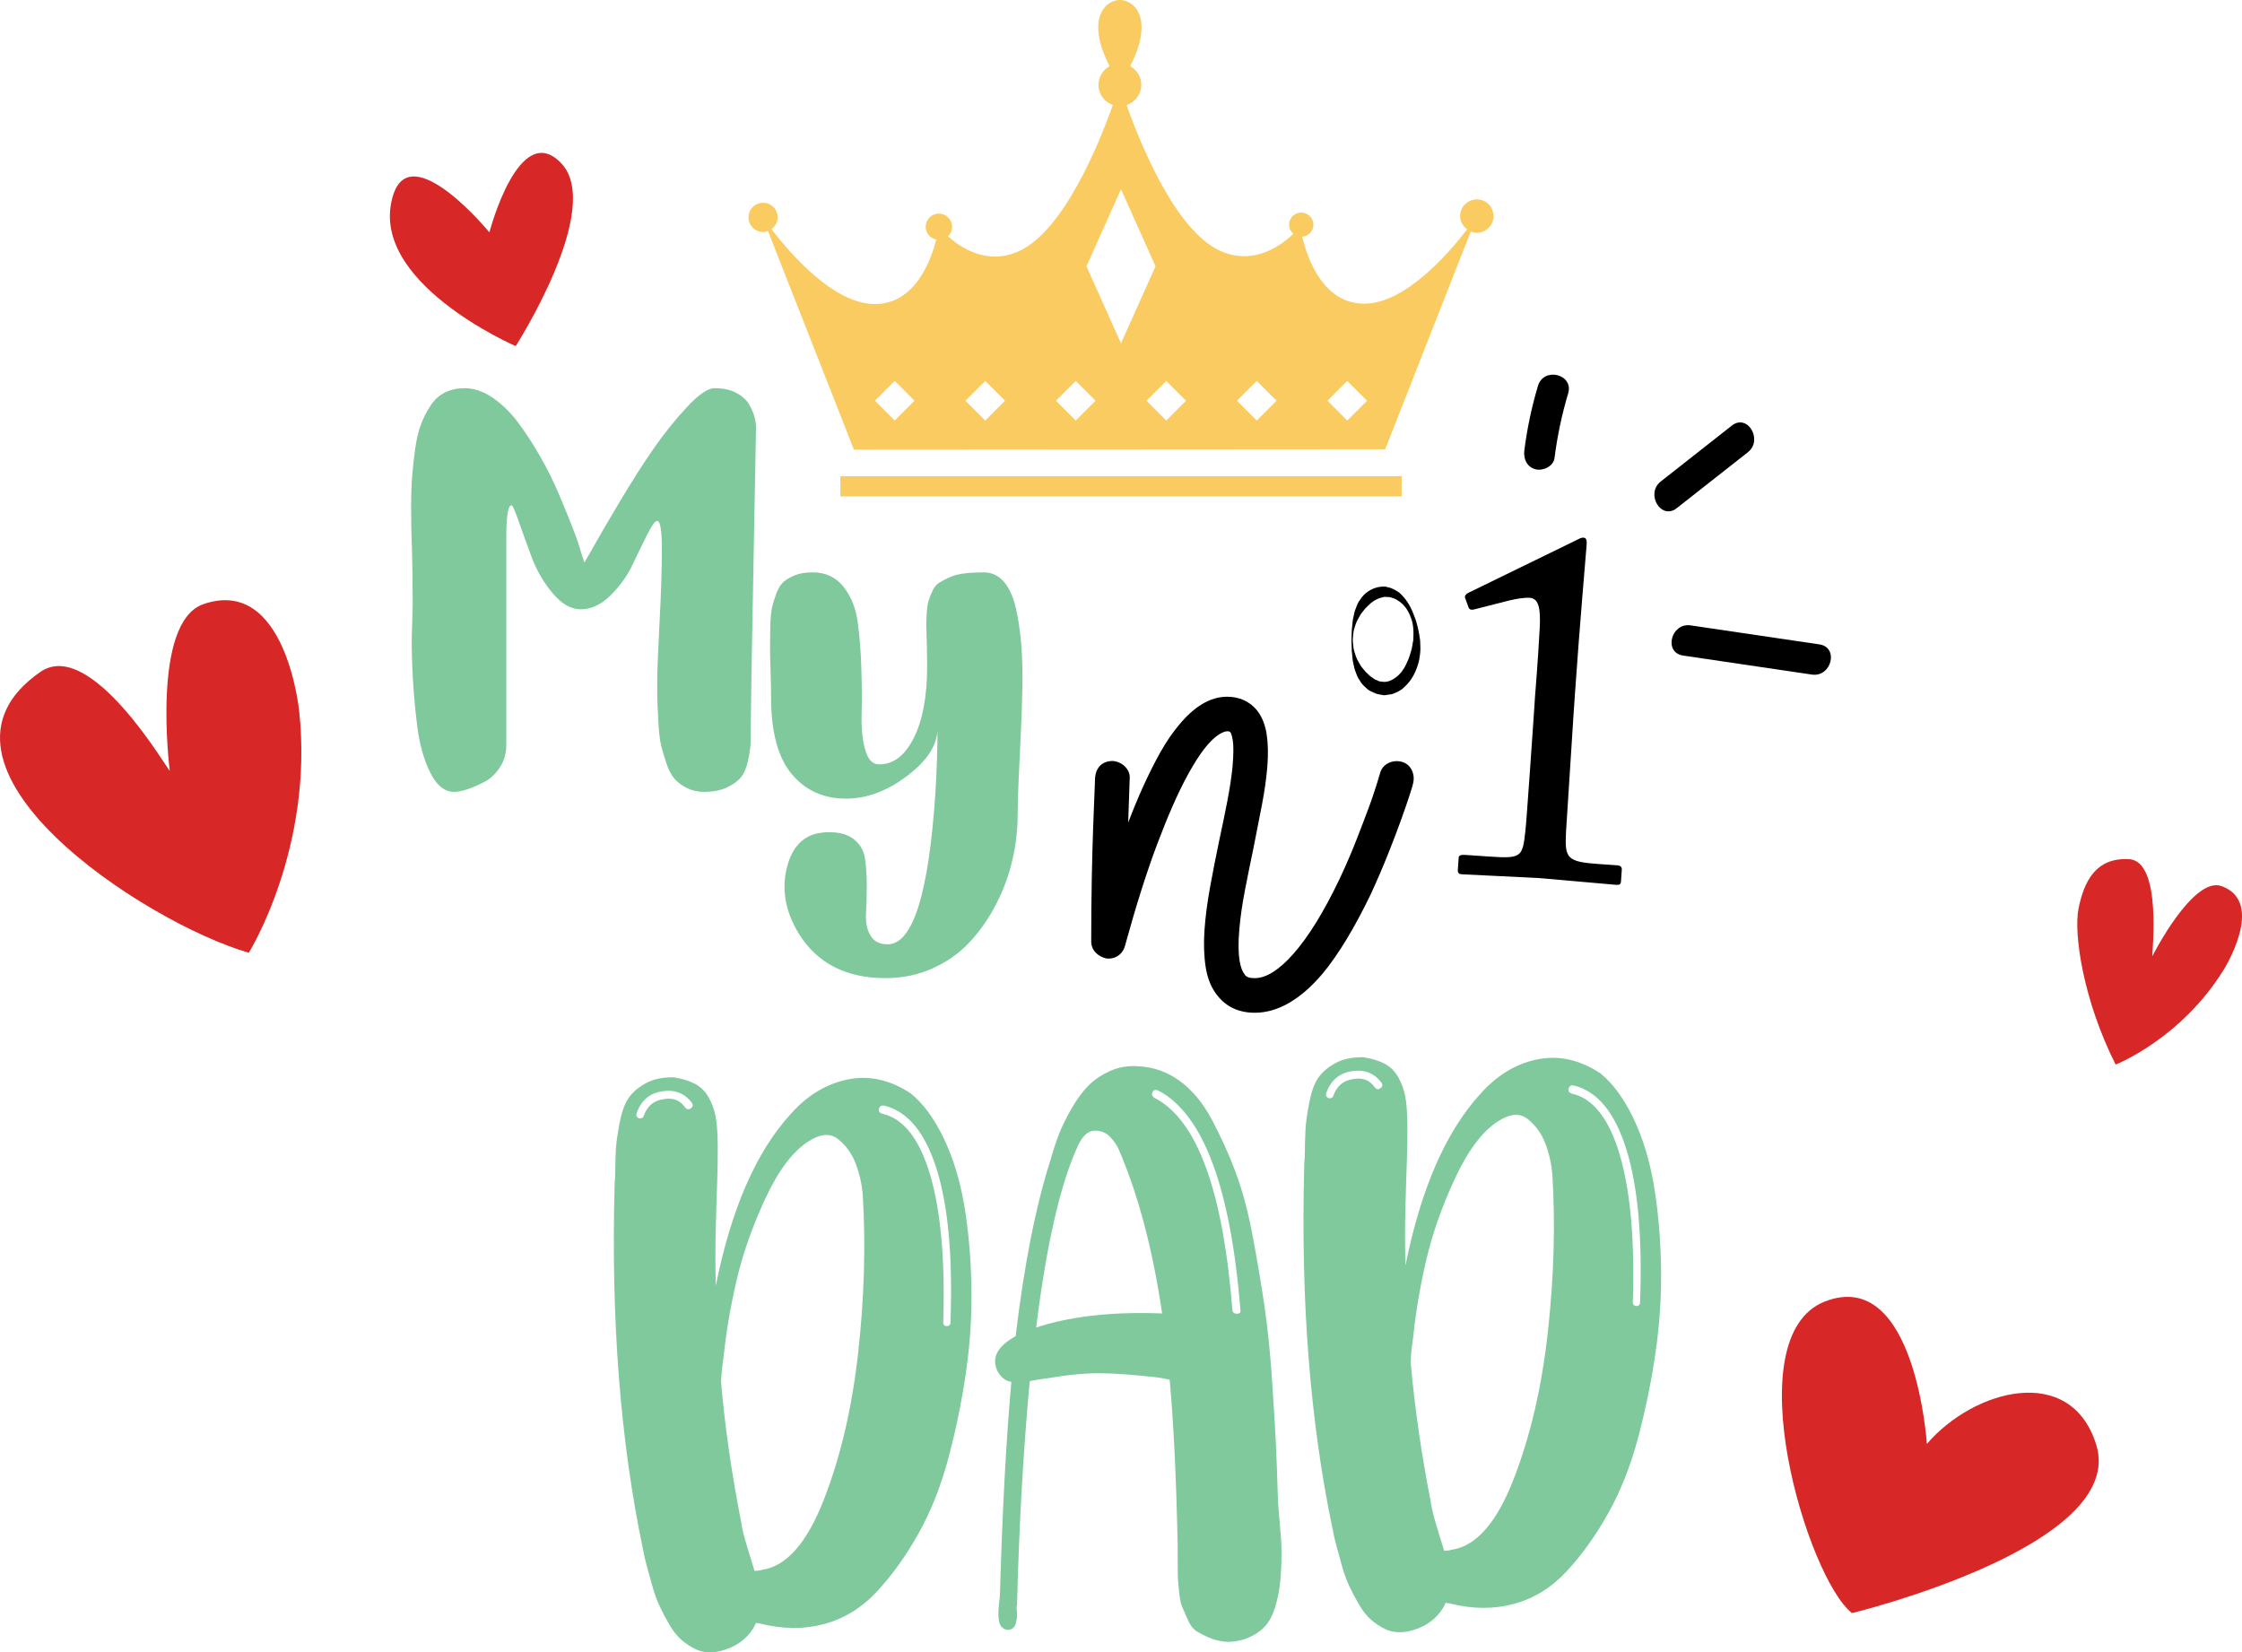 <?xml version="1.0" encoding="utf-8"?>
<!-- Generator: Adobe Illustrator 17.0.0, SVG Export Plug-In . SVG Version: 6.00 Build 0)  -->
<!DOCTYPE svg PUBLIC "-//W3C//DTD SVG 1.1//EN" "http://www.w3.org/Graphics/SVG/1.1/DTD/svg11.dtd">
<svg version="1.1" id="Layer_1" xmlns="http://www.w3.org/2000/svg" xmlns:xlink="http://www.w3.org/1999/xlink" x="0px" y="0px"
	 width="180px" height="132.647px" viewBox="10 33.676 180 132.647" enable-background="new 10 33.676 180 132.647"
	 xml:space="preserve">
<path fill="#D72727" d="M164.7,149.596c0,0-0.916-14.244-8.174-11.44c-7.257,2.805-1.417,22.235,2.163,25.021
	c0,0,22.161-5.38,19.604-13.53C176.233,143.072,168.437,145.234,164.7,149.596z"/>
<g>
	<g>
		<path d="M133.478,64.65c-0.507,1.699-0.873,3.428-1.096,5.187c-0.085,0.668,0.199,1.337,0.908,1.515
			c0.594,0.149,1.429-0.235,1.515-0.908c0.224-1.759,0.589-3.488,1.096-5.188C136.363,63.713,133.938,63.111,133.478,64.65z"/>
	</g>
	<g>
		<path d="M149.043,67.842c-1.903,1.496-3.806,2.992-5.71,4.489c-1.247,0.98,0.022,3.135,1.284,2.142
			c1.903-1.496,3.807-2.992,5.71-4.489C151.574,69.004,150.305,66.85,149.043,67.842z"/>
	</g>
	<g>
		<path d="M156.07,85.408c-3.445-0.509-6.89-1.017-10.334-1.526c-1.578-0.233-2.199,2.188-0.606,2.423l10.334,1.526
			C157.041,88.064,157.662,85.643,156.07,85.408z"/>
	</g>
</g>
<path fill="#D72727" d="M51.402,61.462c0,0,7.077-11.032,3.675-14.661c-3.402-3.629-5.785,5.528-5.785,5.528
	s-6.284-7.649-7.733-2.972C39.415,56.278,51.402,61.462,51.402,61.462z"/>
<g>
	<path fill="#D72727" d="M23.63,95.551c-0.119,0.042-6.318-10.748-10.386-7.935c-10.862,7.512,8.341,20.133,16.732,22.549
		c0,0,5.222-8.389,4.046-19.374c0,0-1.054-10.902-7.689-8.616C22.099,83.635,23.63,95.551,23.63,95.551z"/>
</g>
<g>
	<path fill="#D72727" d="M182.804,110.432c-0.065-0.023,0.841-7.63-1.871-7.781s-3.611,1.839-4.047,3.905
		c-0.436,2.066,0.382,7.468,2.97,12.584c0,0,5.195-2.029,8.642-7.559c0,0,3.468-5.448-0.131-6.765
		C186.069,103.976,182.804,110.432,182.804,110.432z"/>
</g>
<g>
	<g>
		<path fill="#80C99C" d="M46.475,97.25c-0.779,0-1.427-0.522-1.941-1.566c-0.515-1.044-0.863-2.297-1.044-3.759
			c-0.181-1.461-0.307-2.929-0.376-4.406c-0.07-1.475-0.077-2.728-0.021-3.759l0.041-1.587c0-0.668-0.007-1.51-0.021-2.527
			c-0.015-1.016-0.035-1.907-0.063-2.673c-0.028-0.765-0.042-1.629-0.042-2.589c0-0.961,0.027-1.796,0.084-2.506
			c0.055-0.71,0.139-1.455,0.25-2.234s0.272-1.434,0.481-1.963s0.466-1.023,0.773-1.483c0.306-0.459,0.689-0.8,1.148-1.023
			c0.459-0.222,0.981-0.334,1.566-0.334c0.752,0,1.503,0.258,2.256,0.773c0.751,0.515,1.433,1.183,2.046,2.005
			c0.612,0.821,1.204,1.733,1.775,2.736c0.571,1.002,1.065,1.998,1.483,2.986c0.418,0.988,0.787,1.894,1.107,2.714
			c0.32,0.821,0.549,1.497,0.689,2.025l0.251,0.752c0.222-0.362,0.507-0.856,0.856-1.483c0.347-0.627,1.002-1.747,1.963-3.362
			c0.96-1.614,1.865-3.034,2.714-4.26c0.849-1.225,1.747-2.346,2.694-3.362c0.946-1.016,1.684-1.525,2.214-1.525
			c0.695,0,1.28,0.125,1.753,0.376s0.815,0.557,1.023,0.919c0.209,0.362,0.355,0.696,0.439,1.002
			c0.083,0.307,0.125,0.585,0.125,0.835c0,0.14-0.07,3.898-0.209,11.276c-0.14,7.379-0.209,11.555-0.209,12.529
			c0,0.696-0.007,1.225-0.021,1.587c-0.014,0.363-0.083,0.829-0.209,1.399c-0.125,0.571-0.313,1.009-0.564,1.315
			c-0.251,0.307-0.626,0.578-1.127,0.815s-1.114,0.355-1.837,0.355c-0.501,0-0.961-0.105-1.378-0.313
			c-0.418-0.209-0.752-0.459-1.003-0.751c-0.251-0.293-0.467-0.71-0.647-1.253c-0.181-0.543-0.32-1.015-0.417-1.419
			c-0.098-0.403-0.167-0.967-0.209-1.691s-0.07-1.281-0.084-1.671c-0.014-0.389-0.021-0.961-0.021-1.712
			c0-0.779,0.063-2.366,0.188-4.761c0.125-2.394,0.188-4.357,0.188-5.888s-0.125-2.298-0.376-2.298
			c-0.167,0-0.439,0.376-0.814,1.128c-0.376,0.751-0.773,1.566-1.191,2.443c-0.417,0.877-1.002,1.685-1.753,2.422
			c-0.752,0.738-1.545,1.107-2.381,1.107c-0.78,0-1.531-0.431-2.256-1.295c-0.724-0.863-1.281-1.816-1.67-2.86
			c-0.39-1.044-0.738-2.005-1.044-2.882c-0.307-0.877-0.501-1.315-0.585-1.315c-0.279,0-0.418,0.835-0.418,2.506V93.45
			c0,0.696-0.174,1.309-0.522,1.837c-0.348,0.529-0.766,0.919-1.253,1.169c-0.487,0.251-0.939,0.445-1.357,0.585
			C47.101,97.18,46.753,97.25,46.475,97.25z"/>
		<path fill="#80C99C" d="M75.25,79.625c1.029,0,1.851,0.383,2.463,1.148c0.613,0.766,0.995,1.713,1.149,2.84
			c0.153,1.127,0.251,2.36,0.292,3.696c0.042,1.336,0.049,2.576,0.021,3.717c-0.028,1.141,0.069,2.095,0.292,2.86
			c0.223,0.766,0.585,1.149,1.086,1.149c1.141,0.028,2.073-0.668,2.798-2.088c0.723-1.42,1.085-3.355,1.085-5.805
			c0-0.389-0.007-0.905-0.021-1.545s-0.028-1.113-0.042-1.419s-0.007-0.696,0.021-1.169c0.027-0.473,0.076-0.828,0.146-1.065
			c0.069-0.236,0.173-0.507,0.313-0.814c0.139-0.306,0.32-0.529,0.543-0.668s0.501-0.285,0.835-0.439
			c0.334-0.153,0.731-0.257,1.19-0.313c0.459-0.055,0.981-0.083,1.566-0.083c0.64,0,1.176,0.251,1.608,0.751
			c0.431,0.501,0.751,1.205,0.961,2.11c0.209,0.905,0.355,1.886,0.438,2.944c0.084,1.058,0.111,2.249,0.084,3.571
			c-0.028,1.322-0.07,2.541-0.125,3.654c-0.056,1.113-0.112,2.29-0.167,3.529c-0.056,1.238-0.083,2.206-0.083,2.902
			c0,1.197-0.14,2.402-0.418,3.613s-0.709,2.387-1.294,3.529c-0.585,1.141-1.288,2.157-2.11,3.048
			c-0.821,0.891-1.817,1.601-2.986,2.13s-2.436,0.793-3.8,0.793c-3.174,0-5.499-1.197-6.975-3.592
			c-1.085-1.782-1.392-3.578-0.919-5.387c0.418-1.56,1.281-2.451,2.59-2.673c0.111,0,0.209-0.015,0.292-0.042
			c1.03-0.083,1.823,0.076,2.381,0.48c0.557,0.403,0.883,0.94,0.981,1.608c0.097,0.668,0.146,1.399,0.146,2.193
			c0,0.793-0.021,1.538-0.063,2.234c-0.041,0.695,0.077,1.28,0.355,1.754c0.278,0.473,0.737,0.71,1.378,0.71
			c2.032,0,3.313-4.08,3.842-12.237c0.111-1.809,0.167-3.508,0.167-5.095c0,1.309-0.807,2.576-2.422,3.8
			c-1.615,1.225-3.258,1.837-4.928,1.837c-1.81,0-3.265-0.661-4.364-1.983c-1.1-1.322-1.65-3.376-1.65-6.161
			c0-0.556-0.014-1.253-0.041-2.088c-0.028-0.835-0.042-1.489-0.042-1.963c0-0.473,0.007-1.029,0.021-1.67
			c0.014-0.64,0.063-1.141,0.147-1.503c0.083-0.362,0.201-0.745,0.355-1.149c0.153-0.403,0.355-0.71,0.605-0.919
			c0.251-0.209,0.564-0.383,0.94-0.522C74.269,79.696,74.721,79.625,75.25,79.625z"/>
	</g>
</g>
<g>
	<path d="M133.242,89.57c0.036-0.523,0.206-2.409,0.382-5.586c0.053-1.369-0.047-2.264-0.811-2.316
		c-0.361-0.025-0.973,0.055-1.629,0.212l-2.876,0.732c-0.164,0.029-0.325,0.018-0.394-0.148l-0.272-0.745
		c-0.069-0.166-0.018-0.324,0.274-0.465l8.645-4.214c0.209-0.107,0.378-0.216,0.579-0.203c0.242,0.017,0.265,0.26,0.243,0.582
		c-0.024,0.362-0.575,6.663-0.929,11.846l-0.116,1.688c-0.033,0.482-0.575,9.004-0.611,9.526c-0.102,2.093,0.039,2.385,2.652,2.564
		l1.447,0.099c0.281,0.019,0.394,0.148,0.38,0.349l-0.063,0.925c-0.016,0.241-0.103,0.316-0.384,0.296
		c-0.361-0.024-5.817-0.518-6.179-0.543s-6.037-0.291-6.238-0.305c-0.201-0.013-0.316-0.102-0.299-0.344l0.069-1.004
		c0.014-0.201,0.259-0.225,0.58-0.203l1.849,0.126c2.612,0.178,2.699,0.063,2.926-2.061c0.076-0.519,0.63-8.637,0.68-9.359
		L133.242,89.57z"/>
</g>
<g>
	<g>
		<path fill="#80C99C" d="M83.141,121.472c1.008,0.828,1.889,2.032,2.641,3.615c0.754,1.583,1.296,3.366,1.632,5.346
			c0.336,1.981,0.527,4.138,0.574,6.469c0.046,2.333-0.1,4.659-0.439,6.98c-0.338,2.322-0.807,4.605-1.405,6.848
			c-0.599,2.244-1.396,4.258-2.392,6.042c-0.998,1.784-2.109,3.336-3.332,4.656c-1.224,1.32-2.644,2.196-4.258,2.628
			c-1.615,0.433-3.326,0.419-5.139-0.043c-0.086,0.002-0.192-0.015-0.322-0.055c-0.321,0.738-0.86,1.33-1.618,1.78
			c-0.591,0.317-1.163,0.505-1.717,0.565c-0.555,0.058-1.05-0.013-1.484-0.214c-0.434-0.202-0.827-0.458-1.178-0.768
			c-0.353-0.311-0.675-0.719-0.968-1.224c-0.293-0.504-0.553-1.001-0.781-1.486c-0.229-0.485-0.427-1.036-0.594-1.652
			c-0.169-0.615-0.312-1.136-0.431-1.56c-0.12-0.424-0.231-0.913-0.333-1.467c-1.791-8.594-2.543-18.248-2.256-28.959
			c-0.004-0.17,0.009-0.427,0.042-0.771c0.013-0.985,0.035-1.735,0.063-2.25c0.027-0.515,0.125-1.212,0.293-2.096
			c0.167-0.881,0.404-1.553,0.712-2.011c0.307-0.458,0.766-0.856,1.377-1.196c0.61-0.338,1.366-0.5,2.265-0.484
			c0.688,0.109,1.262,0.285,1.717,0.529c0.456,0.243,0.821,0.608,1.091,1.091c0.271,0.485,0.457,1.004,0.56,1.557
			c0.1,0.554,0.156,1.323,0.163,2.307c0.006,0.985-0.007,1.948-0.044,2.89c-0.037,0.943-0.075,2.208-0.115,3.792
			c-0.04,1.585-0.038,3.106,0.004,4.559c1.234-6.158,3.24-10.753,6.02-13.789c1.326-1.493,2.851-2.415,4.575-2.766
			C79.79,119.987,81.481,120.365,83.141,121.472z M65.453,122.662c0.167-0.111,0.206-0.251,0.117-0.421
			c-0.581-0.796-1.382-1.116-2.404-0.957c-1.022,0.159-1.711,0.757-2.066,1.795c-0.039,0.172,0.029,0.299,0.204,0.378
			c0.042-0.001,0.085-0.002,0.128-0.004c0.128-0.004,0.212-0.07,0.251-0.199c0.277-0.779,0.799-1.222,1.566-1.33
			c0.766-0.151,1.351,0.067,1.753,0.655C65.134,122.747,65.284,122.774,65.453,122.662z M71.156,159.708
			c1.96-0.271,3.618-2.139,4.973-5.603c1.355-3.464,2.278-7.408,2.769-11.832c0.492-4.423,0.616-8.643,0.369-12.66
			c-0.067-0.855-0.252-1.683-0.553-2.489c-0.304-0.804-0.771-1.464-1.406-1.982c-0.636-0.516-1.438-0.46-2.404,0.167
			c-1.26,0.807-2.414,2.34-3.462,4.596c-1.047,2.256-1.818,4.451-2.312,6.585c-0.495,2.133-0.841,4.188-1.04,6.162
			c-0.109,0.689-0.175,1.355-0.2,1.996c0.32,3.63,0.857,7.36,1.61,11.191c0.057,0.47,0.227,1.171,0.512,2.104
			c0.284,0.934,0.471,1.55,0.566,1.846C70.836,159.781,71.028,159.755,71.156,159.708z M85.996,140.14
			c0.214-0.006,0.319-0.116,0.312-0.33c0.191-5.184-0.174-9.263-1.095-12.232c-0.921-2.97-2.331-4.685-4.227-5.142
			c-0.216-0.037-0.352,0.042-0.411,0.236c-0.059,0.194,0.02,0.331,0.237,0.41c1.722,0.379,3.013,2.022,3.868,4.928
			c0.855,2.909,1.203,6.826,1.049,11.753C85.691,139.978,85.78,140.104,85.996,140.14z"/>
		<path fill="#80C99C" d="M112.596,153.941c0.009,0.3,0.044,0.801,0.108,1.506c0.063,0.705,0.113,1.314,0.149,1.826
			c0.037,0.512,0.044,1.134,0.023,1.862c-0.022,0.729-0.068,1.362-0.137,1.898c-0.071,0.539-0.192,1.098-0.368,1.681
			c-0.176,0.583-0.419,1.061-0.73,1.433c-0.31,0.372-0.729,0.685-1.256,0.936c-0.529,0.251-1.135,0.386-1.818,0.406
			c-0.515-0.028-0.99-0.132-1.422-0.312c-0.434-0.18-0.792-0.362-1.076-0.546c-0.285-0.184-0.518-0.487-0.7-0.911
			c-0.184-0.423-0.333-0.761-0.447-1.015c-0.114-0.253-0.202-0.678-0.262-1.276c-0.061-0.598-0.094-1.014-0.1-1.25
			c-0.007-0.234-0.011-0.695-0.009-1.38c0.001-0.685,0.001-1.092-0.003-1.22c-0.113-5.304-0.326-9.687-0.641-13.145
			c-0.387-0.074-0.689-0.13-0.903-0.167c-0.861-0.103-1.708-0.186-2.545-0.247c-0.836-0.061-1.534-0.094-2.09-0.1
			c-0.556-0.005-1.177,0.024-1.859,0.086c-0.684,0.063-1.175,0.121-1.472,0.173c-0.299,0.052-0.745,0.117-1.343,0.199
			s-0.939,0.146-1.022,0.191c-0.521,5.624-0.861,11.605-1.018,17.944c-0.04,0.131-0.046,0.282-0.019,0.451
			c0.026,0.17,0.031,0.342,0.015,0.513c-0.017,0.173-0.044,0.333-0.082,0.484c-0.038,0.152-0.11,0.282-0.213,0.392
			c-0.105,0.111-0.262,0.169-0.476,0.175c-0.216-0.035-0.38-0.128-0.49-0.275c-0.111-0.145-0.181-0.337-0.209-0.571
			c-0.029-0.234-0.035-0.47-0.021-0.706c0.015-0.234,0.039-0.492,0.074-0.772c0.034-0.279,0.051-0.461,0.048-0.547
			c0.191-6.684,0.496-12.365,0.916-17.043c-0.473-0.072-0.845-0.361-1.116-0.867c-0.502-1.054-0.016-1.989,1.459-2.803
			c0.688-5.756,1.621-10.471,2.799-14.145c0.233-0.819,0.469-1.532,0.708-2.139c0.239-0.605,0.573-1.279,1-2.02
			c0.429-0.74,0.871-1.341,1.329-1.804c0.457-0.462,1.035-0.853,1.731-1.174c0.697-0.319,1.453-0.449,2.269-0.387
			c1.199,0.051,2.302,0.436,3.308,1.155c1.006,0.721,1.869,1.755,2.595,3.104c0.723,1.349,1.364,2.764,1.922,4.246
			c0.557,1.482,1.026,3.256,1.407,5.321c0.382,2.065,0.693,3.929,0.934,5.592c0.241,1.662,0.436,3.594,0.586,5.794
			c0.149,2.2,0.251,3.899,0.308,5.096C112.492,150.776,112.546,152.231,112.596,153.941z M93.635,140.109
			c2.674-0.804,5.896-1.134,9.667-0.987c-0.748-5.116-1.904-9.491-3.465-13.128c-0.138-0.338-0.373-0.684-0.704-1.039
			c-0.332-0.353-0.754-0.524-1.268-0.509c-0.512,0.015-0.95,0.413-1.314,1.194c-1.41,3.038-2.53,7.907-3.362,14.609
			C93.36,140.203,93.509,140.156,93.635,140.109z M109.339,139.138c0.213-0.006,0.296-0.115,0.248-0.328
			c-0.802-9.866-3.007-15.73-6.614-17.595c-0.217-0.079-0.366-0.032-0.445,0.142c-0.081,0.174-0.034,0.322,0.141,0.446
			c3.433,1.74,5.524,7.437,6.277,17.09c0.048,0.17,0.157,0.252,0.329,0.248L109.339,139.138z"/>
		<path fill="#80C99C" d="M138.507,119.859c1.008,0.827,1.889,2.032,2.642,3.615c0.753,1.583,1.296,3.366,1.632,5.347
			s0.527,4.138,0.574,6.468c0.046,2.333-0.1,4.659-0.439,6.98c-0.339,2.322-0.808,4.605-1.405,6.848
			c-0.599,2.243-1.396,4.257-2.393,6.042c-0.998,1.784-2.108,3.336-3.332,4.656c-1.224,1.319-2.643,2.196-4.257,2.628
			c-1.615,0.433-3.326,0.419-5.139-0.043c-0.086,0.002-0.192-0.015-0.322-0.055c-0.321,0.739-0.861,1.331-1.618,1.781
			c-0.591,0.317-1.164,0.505-1.717,0.565c-0.556,0.058-1.051-0.013-1.484-0.214c-0.434-0.202-0.827-0.458-1.178-0.768
			c-0.353-0.311-0.674-0.72-0.967-1.225c-0.293-0.504-0.554-1-0.782-1.486c-0.229-0.485-0.427-1.036-0.594-1.652
			c-0.169-0.615-0.312-1.136-0.431-1.561c-0.12-0.423-0.231-0.913-0.333-1.467c-1.791-8.594-2.544-18.248-2.256-28.959
			c-0.004-0.17,0.009-0.426,0.042-0.771c0.013-0.986,0.035-1.735,0.063-2.25c0.027-0.515,0.125-1.212,0.292-2.096
			c0.167-0.882,0.404-1.553,0.712-2.011c0.307-0.458,0.767-0.857,1.377-1.196c0.611-0.339,1.366-0.5,2.266-0.484
			c0.687,0.109,1.261,0.285,1.717,0.528c0.456,0.244,0.82,0.609,1.091,1.092c0.271,0.485,0.457,1.004,0.56,1.557
			c0.101,0.554,0.156,1.324,0.164,2.308c0.006,0.984-0.008,1.948-0.044,2.89c-0.037,0.943-0.075,2.208-0.115,3.792
			c-0.04,1.585-0.038,3.106,0.004,4.559c1.234-6.158,3.24-10.754,6.02-13.789c1.326-1.493,2.851-2.415,4.575-2.766
			C135.158,118.374,136.848,118.751,138.507,119.859z M120.819,121.049c0.167-0.111,0.206-0.251,0.117-0.421
			c-0.58-0.796-1.381-1.116-2.404-0.957c-1.022,0.158-1.711,0.756-2.065,1.794c-0.039,0.173,0.029,0.299,0.204,0.379
			c0.041-0.001,0.084-0.003,0.128-0.004c0.128-0.004,0.212-0.071,0.251-0.199c0.277-0.779,0.8-1.222,1.566-1.331
			c0.767-0.15,1.352,0.068,1.753,0.656C120.501,121.134,120.65,121.161,120.819,121.049z M126.523,158.094
			c1.96-0.271,3.618-2.138,4.973-5.602s2.277-7.408,2.769-11.832c0.491-4.423,0.615-8.644,0.369-12.661
			c-0.067-0.854-0.252-1.683-0.552-2.489c-0.304-0.804-0.772-1.464-1.407-1.981c-0.636-0.516-1.438-0.46-2.404,0.167
			c-1.26,0.807-2.415,2.34-3.462,4.596c-1.048,2.256-1.818,4.451-2.312,6.585c-0.494,2.133-0.841,4.188-1.04,6.162
			c-0.109,0.689-0.175,1.354-0.2,1.996c0.32,3.63,0.858,7.36,1.61,11.191c0.056,0.47,0.227,1.172,0.512,2.104
			c0.284,0.933,0.472,1.55,0.567,1.846C126.203,158.168,126.395,158.141,126.523,158.094z M141.363,138.526
			c0.214-0.007,0.319-0.116,0.312-0.33c0.19-5.184-0.175-9.263-1.096-12.233c-0.921-2.97-2.331-4.684-4.227-5.142
			c-0.216-0.036-0.352,0.042-0.41,0.237c-0.059,0.193,0.02,0.33,0.236,0.41c1.722,0.378,3.014,2.021,3.868,4.928
			c0.855,2.908,1.204,6.826,1.049,11.753C141.059,138.365,141.147,138.49,141.363,138.526z"/>
	</g>
</g>
<g>
	<path d="M122.512,94.827c-0.347-0.085-0.693-0.054-1.024,0.1c-0.357,0.169-0.598,0.46-0.688,0.823
		c-0.286,0.974-0.581,1.875-0.878,2.68c-0.296,0.798-0.644,1.708-1.042,2.727c-0.387,0.989-0.839,2.033-1.342,3.103
		c-1.251,2.617-2.497,4.636-3.705,5.999c-1.14,1.289-2.181,1.943-3.093,1.943c-0.355,0-0.52-0.06-0.586-0.095
		c-0.129-0.07-0.166-0.115-0.167-0.115l-0.062-0.097c-0.307-0.373-0.629-1.309-0.423-3.641c0.087-0.981,0.241-2.049,0.461-3.173
		c0.221-1.139,0.45-2.27,0.688-3.4c0.236-1.186,0.46-2.321,0.667-3.405c0.21-1.1,0.355-2.128,0.43-3.057
		c0.076-0.951,0.061-1.811-0.047-2.558c-0.117-0.797-0.385-1.461-0.804-1.986c-0.603-0.707-1.404-1.065-2.383-1.065
		c-1.338,0-2.65,0.78-3.896,2.313c-0.489,0.582-0.971,1.288-1.431,2.099c-0.453,0.798-0.924,1.731-1.398,2.775
		c-0.418,0.924-0.826,1.905-1.212,2.916c0.019-0.579,0.037-1.105,0.054-1.581c0.043-1.228,0.066-1.87,0.063-1.87c0,0,0,0,0,0.001
		c0.048-0.392-0.078-0.75-0.365-1.038c-0.258-0.258-0.566-0.41-0.976-0.457c-0.823,0-1.345,0.471-1.433,1.325
		c-0.06,1.453-0.111,2.78-0.155,3.982c-0.045,1.203-0.083,2.601-0.112,4.188c-0.03,1.59-0.045,3.247-0.045,4.969
		c0,0.369,0.128,0.692,0.369,0.931c0.209,0.211,0.462,0.358,0.824,0.455c0.363,0.046,0.685-0.026,0.962-0.213
		c0.279-0.186,0.474-0.472,0.562-0.817c0.881-3.201,1.751-5.947,2.587-8.161c0.834-2.21,1.625-4.015,2.353-5.365
		c0.714-1.329,1.373-2.3,1.958-2.886c0.993-0.991,1.454-0.775,1.467-0.774c0.053,0.027,0.082,0.049,0.092,0.06
		c0.004,0.005,0.11,0.124,0.195,0.659c0.067,0.436,0.059,1.159-0.025,2.141c-0.088,0.844-0.228,1.765-0.417,2.736
		c-0.191,0.99-0.406,2.032-0.643,3.127c-0.269,1.279-0.514,2.529-0.736,3.748c-0.225,1.228-0.377,2.391-0.452,3.457
		c-0.076,1.086-0.045,2.09,0.094,2.981c0.147,0.949,0.478,1.734,0.974,2.327c0.719,0.891,1.718,1.342,2.968,1.342
		c1.866,0,3.716-1.078,5.501-3.207c1.234-1.505,2.513-3.619,3.803-6.29c0.51-1.109,0.978-2.194,1.389-3.225
		c0.418-1.044,0.775-1.984,1.074-2.82c0.298-0.835,0.529-1.507,0.694-2.016c0.198-0.615,0.251-0.814,0.264-0.921
		c0.074-0.335,0.037-0.664-0.109-0.979C123.187,95.164,122.896,94.923,122.512,94.827z"/>
	<path d="M124.014,85.066c-0.093-0.671-0.223-1.322-0.466-1.929c-0.22-0.611-0.524-1.196-0.991-1.676
		c-0.2-0.249-0.569-0.443-0.885-0.578l-0.418-0.109c-0.273-0.026-0.373,0.017-0.567,0.028c-0.669,0.135-1.208,0.552-1.483,1.013
		c-0.172,0.215-0.262,0.456-0.343,0.68c-0.097,0.218-0.148,0.435-0.184,0.64c-0.104,0.398-0.095,0.763-0.142,1.044
		c-0.022,0.563-0.035,0.886-0.035,0.886s0.01,0.327,0.029,0.895c0.046,0.281,0.035,0.64,0.139,1.041
		c0.036,0.205,0.084,0.423,0.18,0.643c0.079,0.226,0.17,0.468,0.337,0.689c0.129,0.244,0.349,0.446,0.585,0.651
		c0.096,0.113,0.292,0.185,0.454,0.267c0.172,0.081,0.358,0.16,0.476,0.166l0.205,0.038l0.104,0.019l0.052,0.01l0.086,0.007
		l0.008-0.001l0.017-0.002l0.034-0.003c0.182-0.021,0.368-0.051,0.553-0.084c0.342-0.123,0.703-0.276,0.954-0.536
		c0.549-0.477,0.905-1.109,1.105-1.768c0.12-0.322,0.167-0.679,0.204-1.03C124.064,85.706,124.014,85.432,124.014,85.066z
		 M123.467,85.066c-0.064,0.271-0.088,0.647-0.187,0.913c-0.086,0.277-0.159,0.546-0.289,0.809c-0.213,0.53-0.542,0.996-0.931,1.274
		c-0.394,0.288-0.756,0.423-1.204,0.325c-0.164-0.004-0.218-0.058-0.289-0.092c-0.073-0.045-0.147-0.036-0.236-0.113
		c-0.171-0.118-0.35-0.223-0.494-0.383c-0.16-0.137-0.303-0.292-0.422-0.459c-0.138-0.155-0.238-0.325-0.325-0.492
		c-0.207-0.322-0.289-0.651-0.372-0.916c-0.073-0.268-0.072-0.489-0.093-0.637c-0.015-0.149-0.023-0.226-0.023-0.226
		s0.007-0.078,0.021-0.228c0.019-0.148,0.016-0.374,0.089-0.644c0.082-0.266,0.163-0.588,0.369-0.913
		c0.087-0.168,0.184-0.34,0.321-0.496c0.117-0.169,0.26-0.325,0.417-0.468c0.293-0.31,0.654-0.546,1.052-0.659
		c0.079-0.017,0.255-0.058,0.262-0.068c0.142,0.006,0.286,0.013,0.432,0.019c0.218,0.068,0.417,0.094,0.653,0.268
		c0.471,0.274,0.853,0.787,1.046,1.365C123.504,83.811,123.496,84.459,123.467,85.066z"/>
</g>
<g>
	<rect x="77.469" y="71.902" fill="#F9CB60" width="45.061" height="1.629"/>
	<path fill="#F9CB60" d="M128.568,49.681c-0.74,0-1.34,0.6-1.34,1.34c0,0.445,0.231,0.821,0.565,1.064
		c-1.508,1.966-4.983,5.971-8.271,5.971c-3.324,0-4.574-3.695-4.973-5.376c0.501-0.042,0.899-0.449,0.899-0.961
		c0-0.539-0.438-0.977-0.977-0.977c-0.54,0-0.977,0.438-0.977,0.977c0,0.294,0.137,0.549,0.342,0.728
		c-0.983,0.944-3.198,2.575-5.872,1.366c-3.575-1.617-6.38-8.509-7.515-11.702c0.683-0.227,1.179-0.864,1.179-1.623
		c0-0.647-0.362-1.203-0.891-1.496c0.321-0.627,0.648-1.389,0.807-2.154c0.482-2.324-0.785-3.161-1.633-3.162
		c-0.848,0-2.114,0.838-1.633,3.162c0.158,0.765,0.486,1.526,0.806,2.154c-0.529,0.293-0.891,0.849-0.891,1.497
		c0,0.75,0.484,1.381,1.154,1.615c-1.141,3.195-3.967,10.118-7.546,11.738c-2.516,1.138-4.628-0.24-5.688-1.193
		c0.2-0.193,0.327-0.461,0.327-0.761c0-0.586-0.475-1.061-1.061-1.061s-1.061,0.475-1.061,1.061c0,0.511,0.369,0.917,0.849,1.018
		c-0.448,1.758-1.729,5.18-4.925,5.18c-3.318,0-6.824-4.076-8.309-6.021c0.297-0.213,0.504-0.544,0.504-0.937
		c0-0.647-0.525-1.173-1.172-1.173c-0.648,0-1.173,0.525-1.173,1.173c0,0.647,0.525,1.173,1.173,1.173
		c0.139,0,0.268-0.035,0.392-0.079l6.899,17.549l42.653-0.028l6.87-17.479c0.152,0.06,0.315,0.099,0.488,0.099
		c0.74,0,1.34-0.6,1.34-1.34C129.908,50.281,129.308,49.681,128.568,49.681z M81.833,67.437l-1.59-1.59l1.59-1.59l1.59,1.59
		L81.833,67.437z M89.1,67.437l-1.59-1.59l1.59-1.59l1.59,1.59L89.1,67.437z M96.367,67.437l-1.589-1.59l1.59-1.59l1.59,1.59
		L96.367,67.437z M97.228,55.053L100,48.867l2.772,6.187L100,61.24L97.228,55.053z M103.633,67.437l-1.59-1.59l1.59-1.59l1.59,1.59
		L103.633,67.437z M110.9,67.437l-1.59-1.59l1.59-1.59l1.59,1.59L110.9,67.437z M118.167,67.437l-1.589-1.59l1.589-1.59l1.59,1.59
		L118.167,67.437z M99.91,33.677C99.911,33.677,99.911,33.677,99.91,33.677C99.911,33.677,99.911,33.677,99.91,33.677L99.91,33.677z
		"/>
</g>
</svg>

